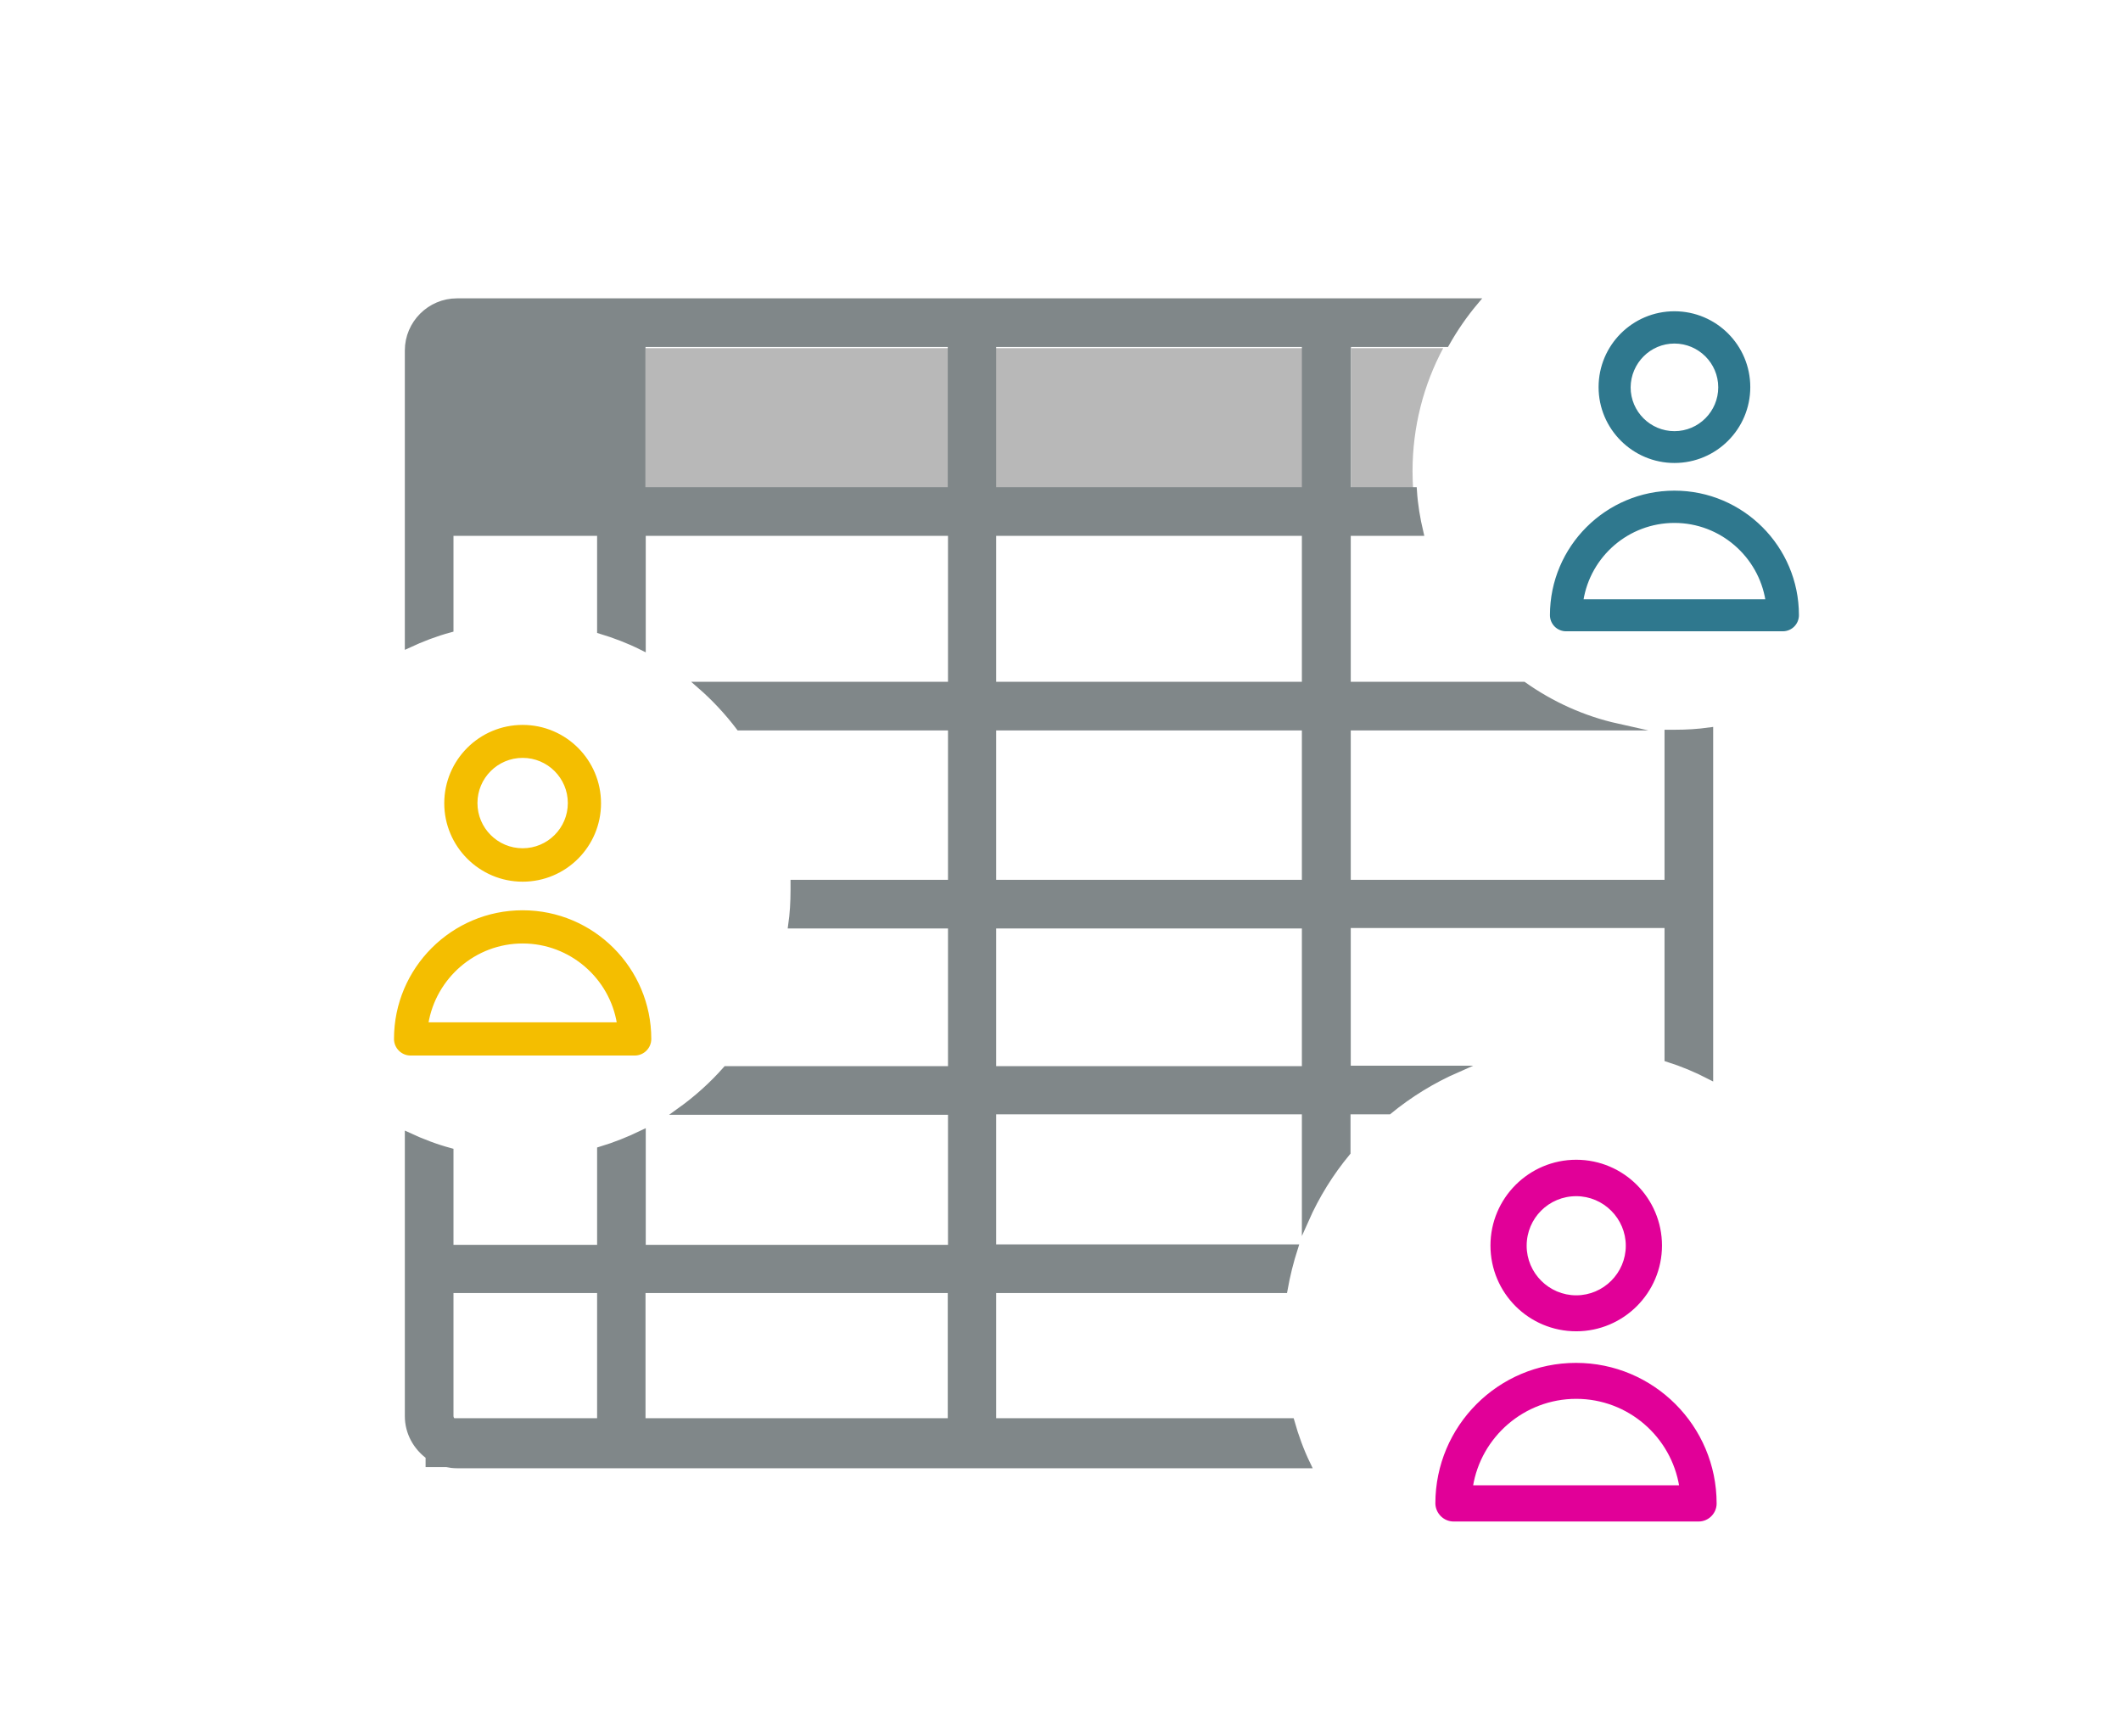 <?xml version="1.0" encoding="utf-8"?>
<!-- Generator: Adobe Illustrator 21.0.2, SVG Export Plug-In . SVG Version: 6.00 Build 0)  -->
<svg version="1.1" id="Capa_1" xmlns="http://www.w3.org/2000/svg" xmlns:xlink="http://www.w3.org/1999/xlink" x="0px" y="0px"
	 viewBox="0 0 920 753" style="enable-background:new 0 0 920 753;" xml:space="preserve">
<style type="text/css">
	.st0{fill:#B8B8B8;}
	.st1{fill:#E10098;stroke:#E10098;stroke-miterlimit:10;}
	.st2{fill:#F4BE00;stroke:#F4BE00;stroke-miterlimit:10;}
	.st3{fill:#2F788E;stroke:#2F788E;stroke-miterlimit:10;}
	.st4{fill:#808789;stroke:#808789;stroke-width:3;stroke-miterlimit:10;}
</style>
<rect x="280" y="151" class="st0" width="132.6" height="61.8"/>
<rect x="430.6" y="151" class="st0" width="135.7" height="61.8"/>
<path class="st1" d="M683.7,576.9c20.2,0,36.7-16.4,36.7-36.7c0-20.2-16.4-36.7-36.7-36.7c-20.2,0-36.7,16.4-36.7,36.7
	S663.4,576.9,683.7,576.9L683.7,576.9z M683.7,518.3c12.1,0,22,9.9,22,22s-9.9,22-22,22s-22-9.9-22-22
	C661.7,528.1,671.5,518.3,683.7,518.3L683.7,518.3z"/>
<path class="st2" d="M226.7,381.9c18.5,0,33.5-15,33.5-33.5s-15-33.5-33.5-33.5s-33.5,15-33.5,33.5
	C193.2,366.8,208.2,381.9,226.7,381.9L226.7,381.9z M226.7,328.2c11.1,0,20.1,9,20.1,20.1s-9,20.1-20.1,20.1s-20.1-9-20.1-20.1
	C206.6,337.2,215.6,328.2,226.7,328.2L226.7,328.2z"/>
<path class="st2" d="M178.1,457.3h97.2c3.7,0,6.7-3,6.7-6.7c0-30.5-24.8-55.3-55.3-55.3s-55.3,24.8-55.3,55.3
	C171.4,454.3,174.4,457.3,178.1,457.3L178.1,457.3z M226.7,408.7c20.8,0,38.2,15.3,41.4,35.2h-82.8
	C188.6,424,205.9,408.7,226.7,408.7L226.7,408.7z"/>
<path class="st3" d="M726.3,200.3c17.9,0,32.4-14.5,32.4-32.4s-14.5-32.4-32.4-32.4s-32.4,14.5-32.4,32.4
	C693.9,185.8,708.5,200.3,726.3,200.3L726.3,200.3z M726.3,148.5c10.7,0,19.5,8.7,19.5,19.5c0,10.7-8.7,19.5-19.5,19.5
	c-10.7,0-19.5-8.7-19.5-19.5C706.9,157.2,715.6,148.5,726.3,148.5L726.3,148.5z"/>
<path class="st3" d="M679.3,273.3h94c3.6,0,6.5-2.9,6.5-6.5c0-29.5-24-53.5-53.5-53.5s-53.5,24-53.5,53.5
	C672.8,270.4,675.7,273.3,679.3,273.3L679.3,273.3z M726.3,226.3c20.1,0,36.9,14.8,40,34.1h-80C689.4,241,706.2,226.3,726.3,226.3
	L726.3,226.3z"/>
<path class="st0" d="M612.7,204.4c0-19.3,4.8-37.5,13.3-53.4h-39.9v61.8H613C612.8,210,612.7,207.2,612.7,204.4z"/>
<path class="st4" d="M560,616.6H430.6v-57.3H557c1.1-6.2,2.6-12.2,4.5-18.1H430.6v-59.4h135.6V529c4.7-10.6,10.8-20.4,18.1-29.2v-18
	h18.1c8.9-7.3,18.8-13.4,29.5-18.1h-47.5V401h139.1v58.1c6.3,2,12.3,4.5,18.1,7.5V317c-5,0.7-10,1-15.2,1c-1,0-1.9,0-2.9,0v65.1
	H584.4v-67.8h117c-14.8-3.3-28.6-9.6-40.6-18.1h-76.4v-66.3h31.5c-1.4-5.9-2.4-11.9-2.8-18.1h-28.6V149h42.7
	c3.6-6.4,7.8-12.5,12.5-18.1H198.2c-11.6,0-21.1,9.5-21.1,21.1v127.5c5.8-2.7,11.8-5,18.1-6.7v-41.9h65.3v42.5
	c6.3,1.9,12.3,4.2,18.1,7.1v-49.6h134.1v66.3H303.8c6.2,5.4,11.9,11.5,16.9,18.1h92v67.8h-68.3c0,1,0,2,0,3c0,5.1-0.3,10.2-1,15.1
	h69.3v62.7H315c-6,6.8-12.7,12.8-20.1,18.1h117.8v59.4H278.6v-49.7c-5.8,2.8-11.8,5.2-18.1,7.1v42.6h-65.3v-42
	c-6.3-1.7-12.3-4-18.1-6.7v121.5c0,7.1,3.6,13.4,9,17.3v3.3h7.6c1.4,0.3,2.9,0.5,4.5,0.5H567C564.1,629.3,561.8,623,560,616.6z
	 M430.6,149h135.6v63.8H430.6V149z M430.6,230.9h135.6v66.3H430.6V230.9z M430.6,315.3h135.6v67.8H430.6V315.3z M430.6,401.2h135.6
	v62.7H430.6V401.2z M260.4,616.6h-63.8c-0.9-0.5-1.4-1.4-1.4-2.5v-54.8h65.3v57.3H260.4z M412.6,616.6H278.5v-57.3h134.1V616.6z
	 M412.6,212.8H278.5V149h134.1V212.8z"/>
<path class="st1" d="M630.5,659.4h106.3c4,0,7.3-3.3,7.3-7.3c0-33.4-27.1-60.5-60.5-60.5s-60.5,27.1-60.5,60.5
	C623.2,656.1,626.5,659.4,630.5,659.4L630.5,659.4z M683.7,606.2c22.8,0,41.7,16.7,45.2,38.5h-90.5
	C641.9,622.9,660.9,606.2,683.7,606.2L683.7,606.2z"/>
</svg>

